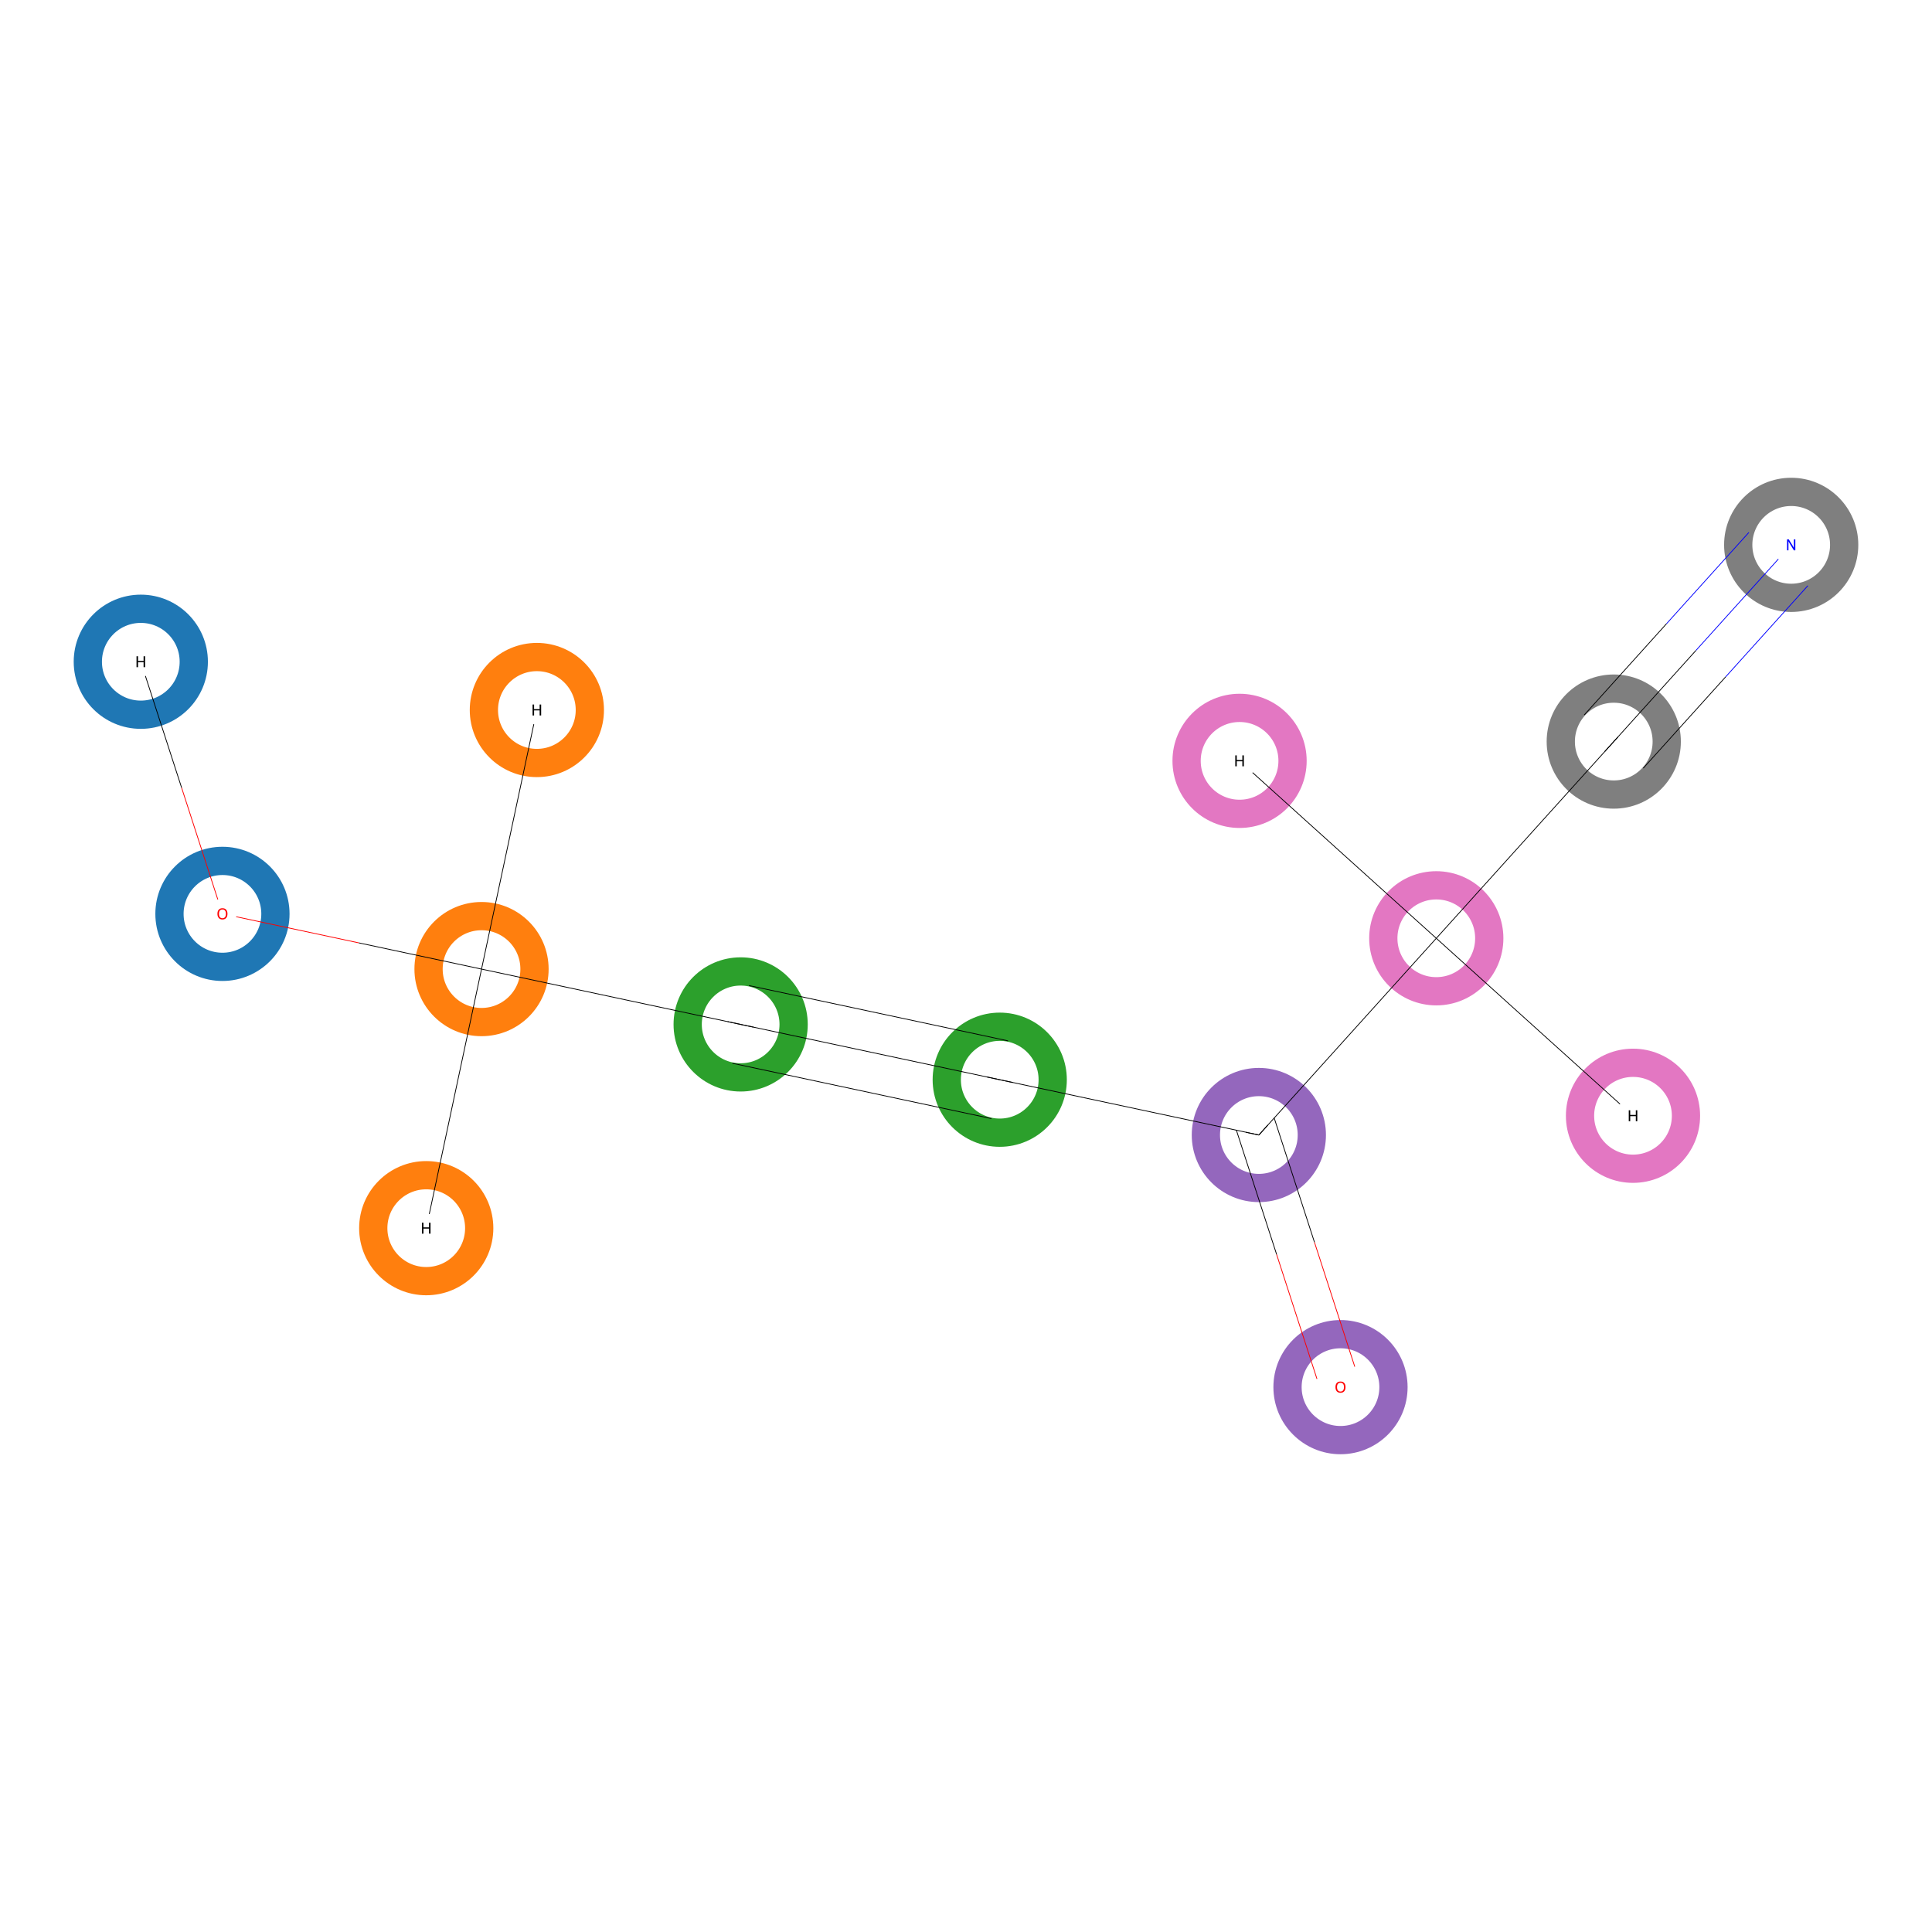 <?xml version='1.0' encoding='iso-8859-1'?>
<svg version='1.1' baseProfile='full'
              xmlns='http://www.w3.org/2000/svg'
                      xmlns:rdkit='http://www.rdkit.org/xml'
                      xmlns:xlink='http://www.w3.org/1999/xlink'
                  xml:space='preserve'
width='5000px' height='5000px' viewBox='0 0 5000 5000'>
<!-- END OF HEADER -->
<rect style='opacity:1.0;fill:#FFFFFF;stroke:none' width='5000.0' height='5000.0' x='0.0' y='0.0'> </rect>
<ellipse cx='575.7' cy='2365.1' rx='137.1' ry='137.1' class='atom-0'  style='fill:none;stroke:#1F77B4;stroke-width:73.1px;stroke-linecap:butt;stroke-linejoin:miter;stroke-opacity:1' />
<ellipse cx='1246.2' cy='2508.0' rx='137.1' ry='137.1' class='atom-1'  style='fill:none;stroke:#FF7F0E;stroke-width:73.1px;stroke-linecap:butt;stroke-linejoin:miter;stroke-opacity:1' />
<ellipse cx='1916.8' cy='2651.2' rx='137.1' ry='137.1' class='atom-2'  style='fill:none;stroke:#2CA02C;stroke-width:73.1px;stroke-linecap:butt;stroke-linejoin:miter;stroke-opacity:1' />
<ellipse cx='2587.3' cy='2794.3' rx='137.1' ry='137.1' class='atom-3'  style='fill:none;stroke:#2CA02C;stroke-width:73.1px;stroke-linecap:butt;stroke-linejoin:miter;stroke-opacity:1' />
<ellipse cx='3257.9' cy='2937.4' rx='137.1' ry='137.1' class='atom-4'  style='fill:none;stroke:#9467BD;stroke-width:73.1px;stroke-linecap:butt;stroke-linejoin:miter;stroke-opacity:1' />
<ellipse cx='3469.2' cy='3589.9' rx='137.1' ry='137.1' class='atom-5'  style='fill:none;stroke:#9467BD;stroke-width:73.1px;stroke-linecap:butt;stroke-linejoin:miter;stroke-opacity:1' />
<ellipse cx='3717.1' cy='2428.3' rx='137.1' ry='137.1' class='atom-6'  style='fill:none;stroke:#E377C2;stroke-width:73.1px;stroke-linecap:butt;stroke-linejoin:miter;stroke-opacity:1' />
<ellipse cx='4176.4' cy='1919.2' rx='137.1' ry='137.1' class='atom-7'  style='fill:none;stroke:#7F7F7F;stroke-width:73.1px;stroke-linecap:butt;stroke-linejoin:miter;stroke-opacity:1' />
<ellipse cx='4635.6' cy='1410.1' rx='137.1' ry='137.1' class='atom-8'  style='fill:none;stroke:#7F7F7F;stroke-width:73.1px;stroke-linecap:butt;stroke-linejoin:miter;stroke-opacity:1' />
<ellipse cx='364.4' cy='1712.6' rx='137.1' ry='137.1' class='atom-9'  style='fill:none;stroke:#1F77B4;stroke-width:73.1px;stroke-linecap:butt;stroke-linejoin:miter;stroke-opacity:1' />
<ellipse cx='1389.4' cy='1837.5' rx='137.1' ry='137.1' class='atom-10'  style='fill:none;stroke:#FF7F0E;stroke-width:73.1px;stroke-linecap:butt;stroke-linejoin:miter;stroke-opacity:1' />
<ellipse cx='1103.1' cy='3178.5' rx='137.1' ry='137.1' class='atom-11'  style='fill:none;stroke:#FF7F0E;stroke-width:73.1px;stroke-linecap:butt;stroke-linejoin:miter;stroke-opacity:1' />
<ellipse cx='4226.2' cy='2887.6' rx='137.1' ry='137.1' class='atom-12'  style='fill:none;stroke:#E377C2;stroke-width:73.1px;stroke-linecap:butt;stroke-linejoin:miter;stroke-opacity:1' />
<ellipse cx='3208.0' cy='1969.1' rx='137.1' ry='137.1' class='atom-13'  style='fill:none;stroke:#E377C2;stroke-width:73.1px;stroke-linecap:butt;stroke-linejoin:miter;stroke-opacity:1' />
<path class='bond-0 atom-0 atom-1' d='M 611.3,2372.5 L 928.8,2440.2' style='fill:none;fill-rule:evenodd;stroke:#FF0000;stroke-width:2.0px;stroke-linecap:butt;stroke-linejoin:miter;stroke-opacity:1' />
<path class='bond-0 atom-0 atom-1' d='M 928.8,2440.2 L 1246.2,2508.0' style='fill:none;fill-rule:evenodd;stroke:#000000;stroke-width:2.0px;stroke-linecap:butt;stroke-linejoin:miter;stroke-opacity:1' />
<path class='bond-1 atom-0 atom-9' d='M 563.7,2327.9 L 470.0,2038.6' style='fill:none;fill-rule:evenodd;stroke:#FF0000;stroke-width:2.0px;stroke-linecap:butt;stroke-linejoin:miter;stroke-opacity:1' />
<path class='bond-1 atom-0 atom-9' d='M 470.0,2038.6 L 376.3,1749.4' style='fill:none;fill-rule:evenodd;stroke:#000000;stroke-width:2.0px;stroke-linecap:butt;stroke-linejoin:miter;stroke-opacity:1' />
<path class='bond-2 atom-1 atom-2' d='M 1246.2,2508.0 L 1916.8,2651.2' style='fill:none;fill-rule:evenodd;stroke:#000000;stroke-width:2.0px;stroke-linecap:butt;stroke-linejoin:miter;stroke-opacity:1' />
<path class='bond-3 atom-1 atom-10' d='M 1246.2,2508.0 L 1381.5,1874.2' style='fill:none;fill-rule:evenodd;stroke:#000000;stroke-width:2.0px;stroke-linecap:butt;stroke-linejoin:miter;stroke-opacity:1' />
<path class='bond-4 atom-1 atom-11' d='M 1246.2,2508.0 L 1111.0,3141.8' style='fill:none;fill-rule:evenodd;stroke:#000000;stroke-width:2.0px;stroke-linecap:butt;stroke-linejoin:miter;stroke-opacity:1' />
<path class='bond-5 atom-2 atom-3' d='M 1916.8,2651.2 L 2587.3,2794.3' style='fill:none;fill-rule:evenodd;stroke:#000000;stroke-width:2.0px;stroke-linecap:butt;stroke-linejoin:miter;stroke-opacity:1' />
<path class='bond-5 atom-2 atom-3' d='M 1938.3,2550.6 L 2608.8,2693.7' style='fill:none;fill-rule:evenodd;stroke:#000000;stroke-width:2.0px;stroke-linecap:butt;stroke-linejoin:miter;stroke-opacity:1' />
<path class='bond-5 atom-2 atom-3' d='M 1895.3,2751.7 L 2565.9,2894.9' style='fill:none;fill-rule:evenodd;stroke:#000000;stroke-width:2.0px;stroke-linecap:butt;stroke-linejoin:miter;stroke-opacity:1' />
<path class='bond-6 atom-3 atom-4' d='M 2587.3,2794.3 L 3257.9,2937.4' style='fill:none;fill-rule:evenodd;stroke:#000000;stroke-width:2.0px;stroke-linecap:butt;stroke-linejoin:miter;stroke-opacity:1' />
<path class='bond-7 atom-4 atom-5' d='M 3199.8,2925.1 L 3304.0,3246.8' style='fill:none;fill-rule:evenodd;stroke:#000000;stroke-width:2.0px;stroke-linecap:butt;stroke-linejoin:miter;stroke-opacity:1' />
<path class='bond-7 atom-4 atom-5' d='M 3304.0,3246.8 L 3408.3,3568.6' style='fill:none;fill-rule:evenodd;stroke:#FF0000;stroke-width:2.0px;stroke-linecap:butt;stroke-linejoin:miter;stroke-opacity:1' />
<path class='bond-7 atom-4 atom-5' d='M 3297.6,2893.4 L 3401.9,3215.1' style='fill:none;fill-rule:evenodd;stroke:#000000;stroke-width:2.0px;stroke-linecap:butt;stroke-linejoin:miter;stroke-opacity:1' />
<path class='bond-7 atom-4 atom-5' d='M 3401.9,3215.1 L 3506.1,3536.9' style='fill:none;fill-rule:evenodd;stroke:#FF0000;stroke-width:2.0px;stroke-linecap:butt;stroke-linejoin:miter;stroke-opacity:1' />
<path class='bond-8 atom-4 atom-6' d='M 3257.9,2937.4 L 3717.1,2428.3' style='fill:none;fill-rule:evenodd;stroke:#000000;stroke-width:2.0px;stroke-linecap:butt;stroke-linejoin:miter;stroke-opacity:1' />
<path class='bond-9 atom-6 atom-7' d='M 3717.1,2428.3 L 4176.4,1919.2' style='fill:none;fill-rule:evenodd;stroke:#000000;stroke-width:2.0px;stroke-linecap:butt;stroke-linejoin:miter;stroke-opacity:1' />
<path class='bond-10 atom-6 atom-12' d='M 3717.1,2428.3 L 4192.5,2857.2' style='fill:none;fill-rule:evenodd;stroke:#000000;stroke-width:2.0px;stroke-linecap:butt;stroke-linejoin:miter;stroke-opacity:1' />
<path class='bond-11 atom-6 atom-13' d='M 3717.1,2428.3 L 3241.7,1999.5' style='fill:none;fill-rule:evenodd;stroke:#000000;stroke-width:2.0px;stroke-linecap:butt;stroke-linejoin:miter;stroke-opacity:1' />
<path class='bond-12 atom-7 atom-8' d='M 4176.4,1919.2 L 4389.4,1683.0' style='fill:none;fill-rule:evenodd;stroke:#000000;stroke-width:2.0px;stroke-linecap:butt;stroke-linejoin:miter;stroke-opacity:1' />
<path class='bond-12 atom-7 atom-8' d='M 4389.4,1683.0 L 4602.4,1446.8' style='fill:none;fill-rule:evenodd;stroke:#0000FF;stroke-width:2.0px;stroke-linecap:butt;stroke-linejoin:miter;stroke-opacity:1' />
<path class='bond-12 atom-7 atom-8' d='M 4100.0,1850.3 L 4313.0,1614.1' style='fill:none;fill-rule:evenodd;stroke:#000000;stroke-width:2.0px;stroke-linecap:butt;stroke-linejoin:miter;stroke-opacity:1' />
<path class='bond-12 atom-7 atom-8' d='M 4313.0,1614.1 L 4526.0,1378.0' style='fill:none;fill-rule:evenodd;stroke:#0000FF;stroke-width:2.0px;stroke-linecap:butt;stroke-linejoin:miter;stroke-opacity:1' />
<path class='bond-12 atom-7 atom-8' d='M 4252.7,1988.1 L 4465.8,1751.9' style='fill:none;fill-rule:evenodd;stroke:#000000;stroke-width:2.0px;stroke-linecap:butt;stroke-linejoin:miter;stroke-opacity:1' />
<path class='bond-12 atom-7 atom-8' d='M 4465.8,1751.9 L 4678.8,1515.7' style='fill:none;fill-rule:evenodd;stroke:#0000FF;stroke-width:2.0px;stroke-linecap:butt;stroke-linejoin:miter;stroke-opacity:1' />
<path d='M 1883.3,2644.0 L 1916.8,2651.2 L 1950.3,2658.3' style='fill:none;stroke:#000000;stroke-width:2.0px;stroke-linecap:butt;stroke-linejoin:miter;stroke-opacity:1;' />
<path d='M 2553.8,2787.1 L 2587.3,2794.3 L 2620.9,2801.5' style='fill:none;stroke:#000000;stroke-width:2.0px;stroke-linecap:butt;stroke-linejoin:miter;stroke-opacity:1;' />
<path d='M 3224.3,2930.3 L 3257.9,2937.4 L 3280.8,2912.0' style='fill:none;stroke:#000000;stroke-width:2.0px;stroke-linecap:butt;stroke-linejoin:miter;stroke-opacity:1;' />
<path d='M 4153.4,1944.6 L 4176.4,1919.2 L 4187.0,1907.4' style='fill:none;stroke:#000000;stroke-width:2.0px;stroke-linecap:butt;stroke-linejoin:miter;stroke-opacity:1;' />
<path class='atom-0' d='M 562.7 2364.9
Q 562.7 2358.1, 566.1 2354.3
Q 569.4 2350.5, 575.7 2350.5
Q 582.0 2350.5, 585.3 2354.3
Q 588.7 2358.1, 588.7 2364.9
Q 588.7 2371.8, 585.3 2375.7
Q 581.9 2379.6, 575.7 2379.6
Q 569.5 2379.6, 566.1 2375.7
Q 562.7 2371.9, 562.7 2364.9
M 575.7 2376.4
Q 580.0 2376.4, 582.3 2373.5
Q 584.7 2370.6, 584.7 2364.9
Q 584.7 2359.4, 582.3 2356.6
Q 580.0 2353.7, 575.7 2353.7
Q 571.4 2353.7, 569.0 2356.5
Q 566.7 2359.3, 566.7 2364.9
Q 566.7 2370.7, 569.0 2373.5
Q 571.4 2376.4, 575.7 2376.4
' fill='#FF0000'/>
<path class='atom-5' d='M 3456.2 3589.8
Q 3456.2 3583.0, 3459.5 3579.2
Q 3462.9 3575.4, 3469.2 3575.4
Q 3475.5 3575.4, 3478.8 3579.2
Q 3482.2 3583.0, 3482.2 3589.8
Q 3482.2 3596.7, 3478.8 3600.6
Q 3475.4 3604.5, 3469.2 3604.5
Q 3462.9 3604.5, 3459.5 3600.6
Q 3456.2 3596.7, 3456.2 3589.8
M 3469.2 3601.3
Q 3473.5 3601.3, 3475.8 3598.4
Q 3478.2 3595.5, 3478.2 3589.8
Q 3478.2 3584.2, 3475.8 3581.4
Q 3473.5 3578.6, 3469.2 3578.6
Q 3464.9 3578.6, 3462.5 3581.4
Q 3460.2 3584.2, 3460.2 3589.8
Q 3460.2 3595.5, 3462.5 3598.4
Q 3464.9 3601.3, 3469.2 3601.3
' fill='#FF0000'/>
<path class='atom-8' d='M 4629.3 1395.9
L 4638.6 1410.9
Q 4639.5 1412.4, 4641.0 1415.1
Q 4642.5 1417.7, 4642.6 1417.9
L 4642.6 1395.9
L 4646.3 1395.9
L 4646.3 1424.2
L 4642.5 1424.2
L 4632.5 1407.8
Q 4631.3 1405.9, 4630.1 1403.7
Q 4628.9 1401.5, 4628.5 1400.8
L 4628.5 1424.2
L 4624.9 1424.2
L 4624.9 1395.9
L 4629.3 1395.9
' fill='#0000FF'/>
<path class='atom-9' d='M 353.3 1698.4
L 357.2 1698.4
L 357.2 1710.5
L 371.6 1710.5
L 371.6 1698.4
L 375.5 1698.4
L 375.5 1726.7
L 371.6 1726.7
L 371.6 1713.7
L 357.2 1713.7
L 357.2 1726.7
L 353.3 1726.7
L 353.3 1698.4
' fill='#000000'/>
<path class='atom-10' d='M 1378.3 1823.3
L 1382.2 1823.3
L 1382.2 1835.3
L 1396.6 1835.3
L 1396.6 1823.3
L 1400.5 1823.3
L 1400.5 1851.6
L 1396.6 1851.6
L 1396.6 1838.5
L 1382.2 1838.5
L 1382.2 1851.6
L 1378.3 1851.6
L 1378.3 1823.3
' fill='#000000'/>
<path class='atom-11' d='M 1092.0 3164.4
L 1095.9 3164.4
L 1095.9 3176.4
L 1110.3 3176.4
L 1110.3 3164.4
L 1114.2 3164.4
L 1114.2 3192.7
L 1110.3 3192.7
L 1110.3 3179.6
L 1095.9 3179.6
L 1095.9 3192.7
L 1092.0 3192.7
L 1092.0 3164.4
' fill='#000000'/>
<path class='atom-12' d='M 4215.2 2873.4
L 4219.0 2873.4
L 4219.0 2885.4
L 4233.5 2885.4
L 4233.5 2873.4
L 4237.3 2873.4
L 4237.3 2901.7
L 4233.5 2901.7
L 4233.5 2888.6
L 4219.0 2888.6
L 4219.0 2901.7
L 4215.2 2901.7
L 4215.2 2873.4
' fill='#000000'/>
<path class='atom-13' d='M 3196.9 1954.9
L 3200.7 1954.9
L 3200.7 1967.0
L 3215.2 1967.0
L 3215.2 1954.9
L 3219.1 1954.9
L 3219.1 1983.2
L 3215.2 1983.2
L 3215.2 1970.2
L 3200.7 1970.2
L 3200.7 1983.2
L 3196.9 1983.2
L 3196.9 1954.9
' fill='#000000'/>
</svg>
